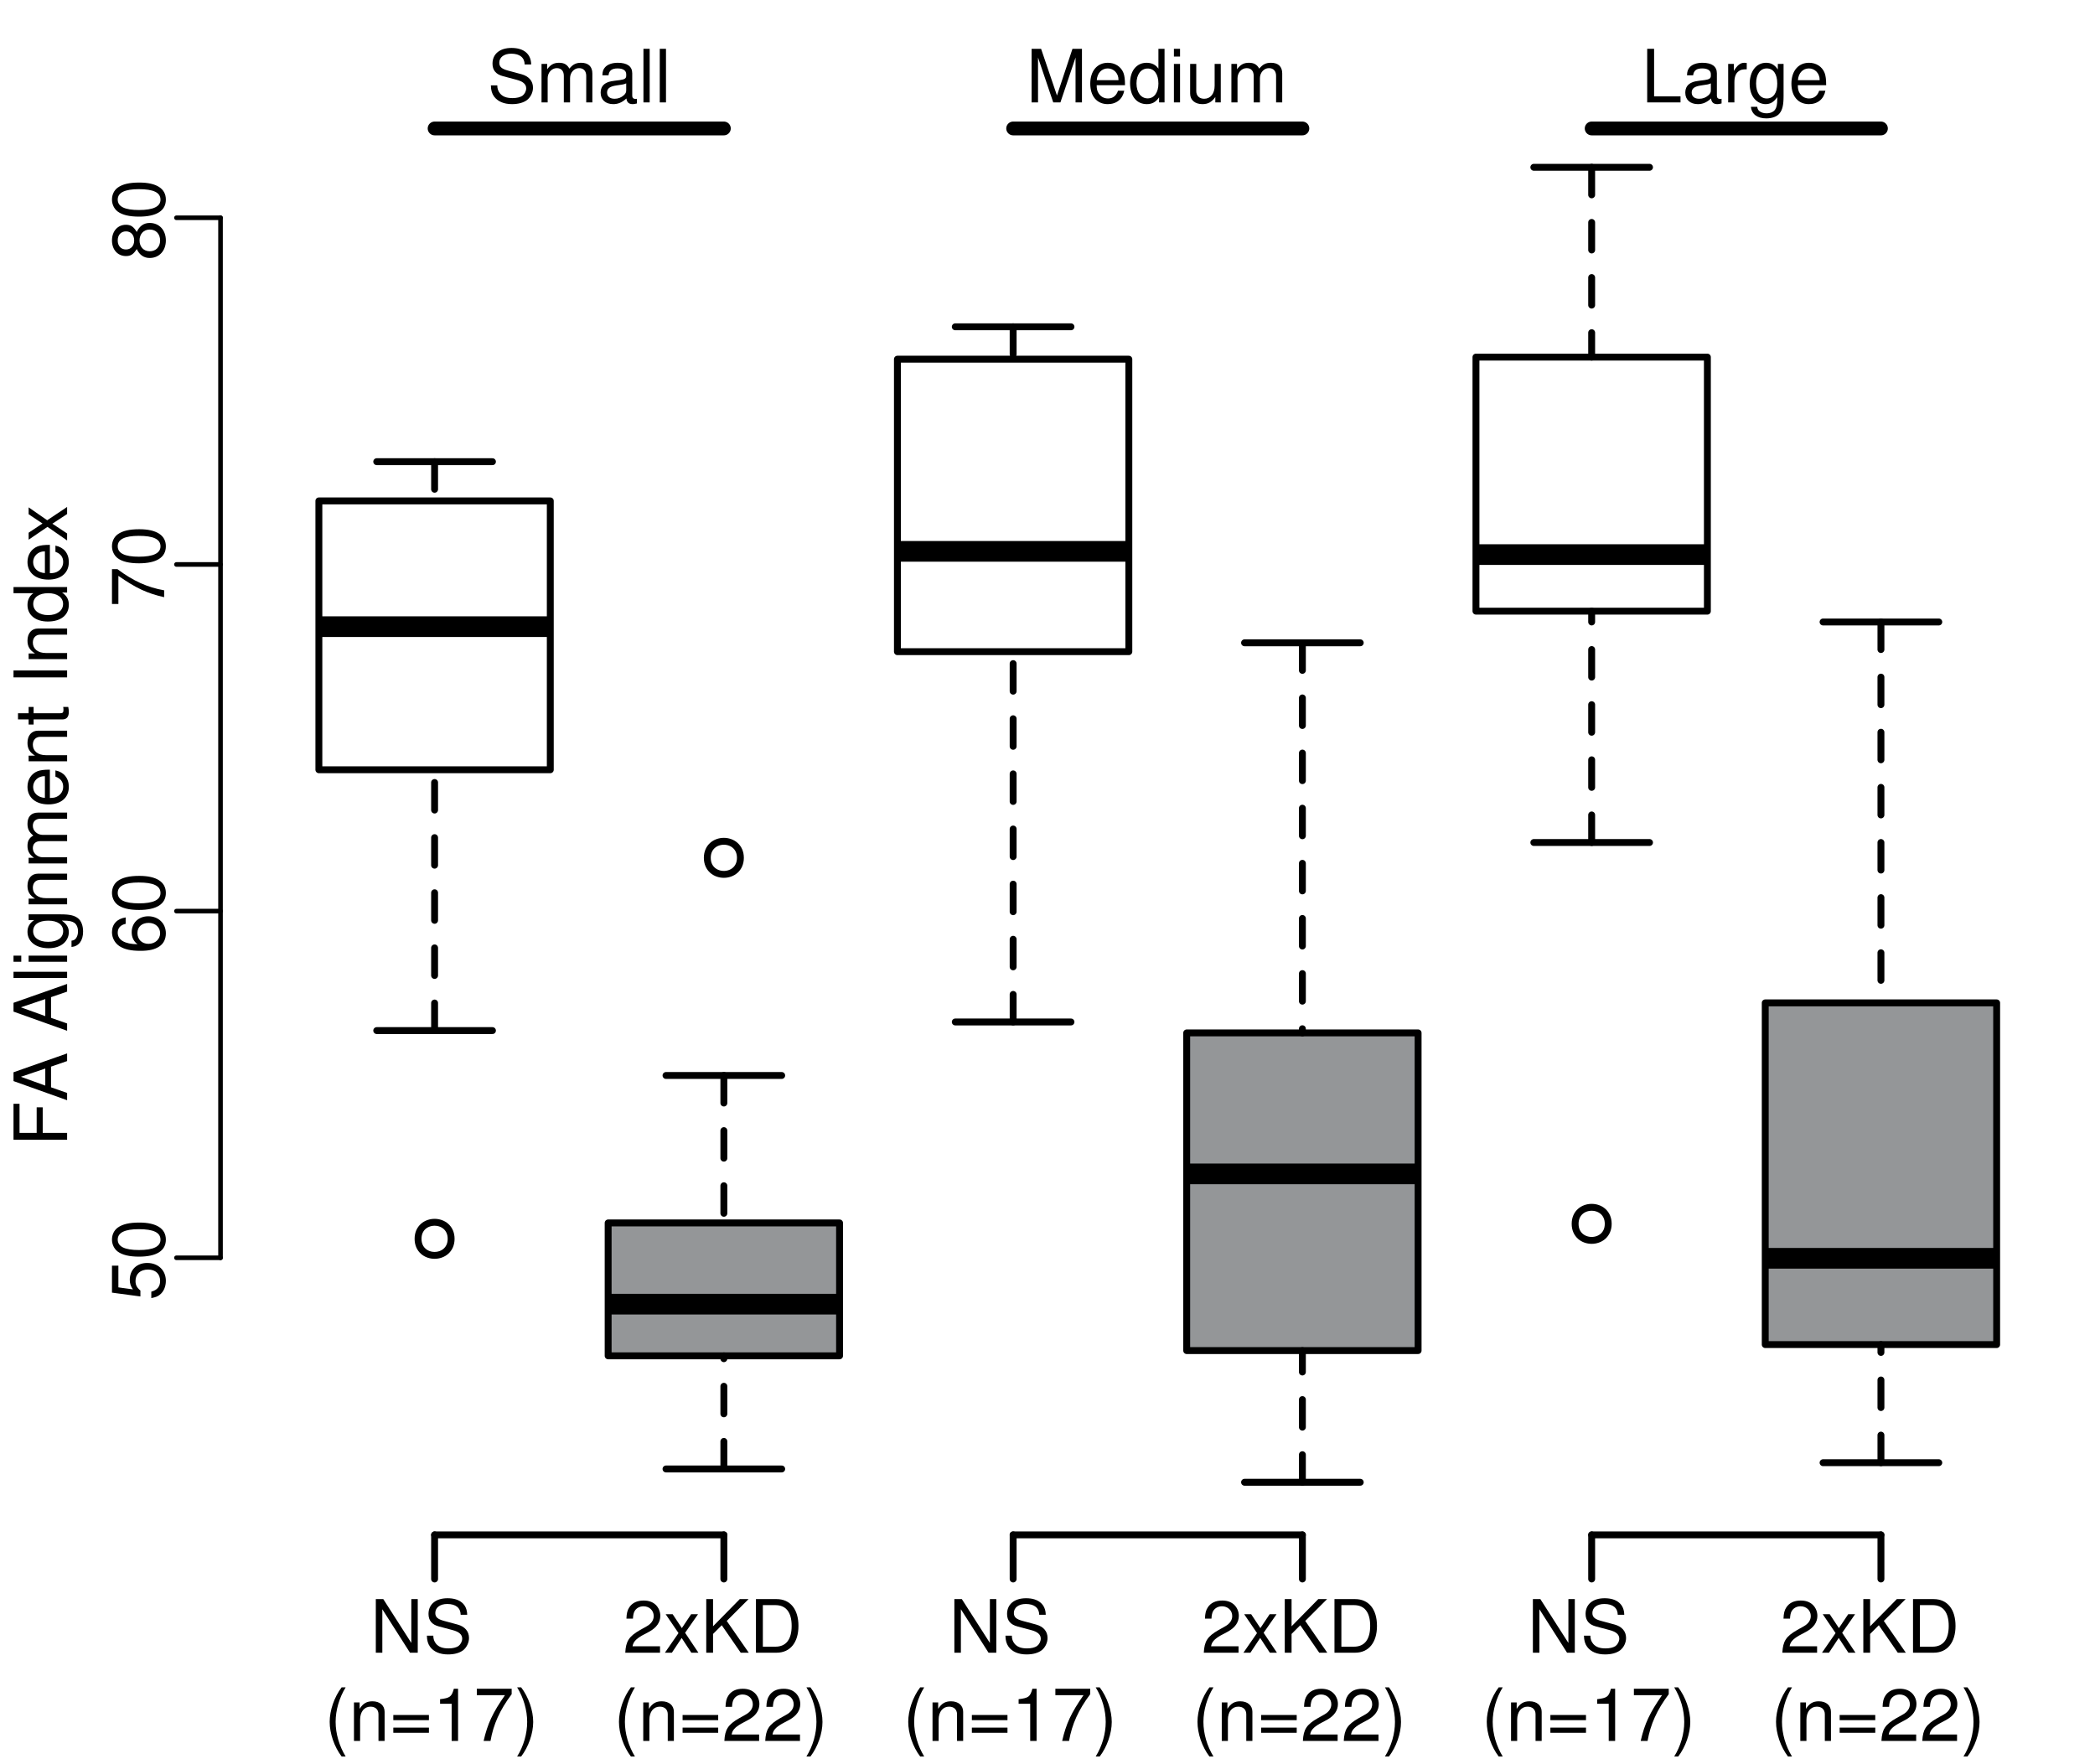 <?xml version="1.0" encoding="UTF-8"?>
<svg xmlns="http://www.w3.org/2000/svg" xmlns:xlink="http://www.w3.org/1999/xlink" width="342pt" height="288pt" viewBox="0 0 342 288" version="1.1">
<defs>
<g>
<symbol overflow="visible" id="glyph0-0">
<path style="stroke:none;" d=""/>
</symbol>
<symbol overflow="visible" id="glyph0-1">
<path style="stroke:none;" d="M -3.984 -2.203 L -3.984 -6.375 L -4.969 -6.375 L -4.969 -2.203 L -7.766 -2.203 L -7.766 -6.953 L -8.75 -6.953 L -8.75 -1.078 L 0 -1.078 L 0 -2.203 L -3.984 -2.203 Z M -3.984 -2.203 "/>
</symbol>
<symbol overflow="visible" id="glyph0-2">
<path style="stroke:none;" d="M -2.625 -5.688 L 0 -6.594 L 0 -7.844 L -8.75 -4.766 L -8.75 -3.328 L 0 -0.203 L 0 -1.391 L -2.625 -2.312 L -2.625 -5.688 Z M -3.562 -5.375 L -3.562 -2.594 L -7.547 -4.031 L -3.562 -5.375 Z M -3.562 -5.375 "/>
</symbol>
<symbol overflow="visible" id="glyph0-3">
<path style="stroke:none;" d=""/>
</symbol>
<symbol overflow="visible" id="glyph0-4">
<path style="stroke:none;" d="M -8.75 -1.828 L -8.75 -0.812 L 0 -0.812 L 0 -1.828 L -8.75 -1.828 Z M -8.75 -1.828 "/>
</symbol>
<symbol overflow="visible" id="glyph0-5">
<path style="stroke:none;" d="M -6.281 -1.797 L -6.281 -0.797 L 0 -0.797 L 0 -1.797 L -6.281 -1.797 Z M -8.75 -1.797 L -8.75 -0.797 L -7.484 -0.797 L -7.484 -1.797 L -8.75 -1.797 Z M -8.75 -1.797 "/>
</symbol>
<symbol overflow="visible" id="glyph0-6">
<path style="stroke:none;" d="M -6.281 -4.938 L -5.375 -4.938 C -6.125 -4.438 -6.469 -3.828 -6.469 -3.031 C -6.469 -1.422 -5.078 -0.344 -3.031 -0.344 C -2 -0.344 -1.156 -0.625 -0.562 -1.141 C -0.031 -1.609 0.281 -2.281 0.281 -2.938 C 0.281 -3.734 -0.062 -4.281 -0.859 -4.844 L -0.531 -4.844 C 0.328 -4.844 0.844 -4.734 1.188 -4.484 C 1.562 -4.219 1.781 -3.703 1.781 -3.094 C 1.781 -2.641 1.656 -2.234 1.438 -1.953 C 1.266 -1.734 1.094 -1.625 0.719 -1.578 L 0.719 -0.547 C 1.906 -0.656 2.609 -1.578 2.609 -3.062 C 2.609 -4 2.312 -4.797 1.812 -5.203 C 1.234 -5.688 0.438 -5.875 -1.031 -5.875 L -6.281 -5.875 L -6.281 -4.938 Z M -5.547 -3.125 C -5.547 -4.219 -4.625 -4.844 -3.062 -4.844 C -1.562 -4.844 -0.641 -4.203 -0.641 -3.141 C -0.641 -2.047 -1.578 -1.391 -3.094 -1.391 C -4.609 -1.391 -5.547 -2.062 -5.547 -3.125 Z M -5.547 -3.125 "/>
</symbol>
<symbol overflow="visible" id="glyph0-7">
<path style="stroke:none;" d="M -6.281 -0.844 L 0 -0.844 L 0 -1.844 L -3.469 -1.844 C -4.75 -1.844 -5.594 -2.516 -5.594 -3.547 C -5.594 -4.344 -5.109 -4.844 -4.359 -4.844 L 0 -4.844 L 0 -5.844 L -4.75 -5.844 C -5.797 -5.844 -6.469 -5.062 -6.469 -3.859 C -6.469 -2.922 -6.109 -2.312 -5.234 -1.766 L -6.281 -1.766 L -6.281 -0.844 Z M -6.281 -0.844 "/>
</symbol>
<symbol overflow="visible" id="glyph0-8">
<path style="stroke:none;" d="M -6.281 -0.844 L 0 -0.844 L 0 -1.844 L -3.953 -1.844 C -4.859 -1.844 -5.594 -2.516 -5.594 -3.328 C -5.594 -4.062 -5.141 -4.484 -4.328 -4.484 L 0 -4.484 L 0 -5.5 L -3.953 -5.5 C -4.859 -5.5 -5.594 -6.156 -5.594 -6.969 C -5.594 -7.703 -5.125 -8.141 -4.328 -8.141 L 0 -8.141 L 0 -9.141 L -4.719 -9.141 C -5.844 -9.141 -6.469 -8.5 -6.469 -7.312 C -6.469 -6.484 -6.219 -5.969 -5.516 -5.391 C -6.188 -5.016 -6.469 -4.516 -6.469 -3.703 C -6.469 -2.859 -6.156 -2.297 -5.406 -1.766 L -6.281 -1.766 L -6.281 -0.844 Z M -6.281 -0.844 "/>
</symbol>
<symbol overflow="visible" id="glyph0-9">
<path style="stroke:none;" d="M -2.812 -6.156 C -3.766 -6.156 -4.344 -6.078 -4.812 -5.906 C -5.844 -5.5 -6.469 -4.531 -6.469 -3.359 C -6.469 -1.609 -5.125 -0.484 -3.062 -0.484 C -1 -0.484 0.281 -1.578 0.281 -3.344 C 0.281 -4.781 -0.547 -5.766 -1.906 -6.031 L -1.906 -5.016 C -1.078 -4.734 -0.641 -4.172 -0.641 -3.375 C -0.641 -2.734 -0.938 -2.203 -1.469 -1.859 C -1.828 -1.625 -2.188 -1.531 -2.812 -1.531 L -2.812 -6.156 Z M -3.625 -1.547 C -4.781 -1.625 -5.547 -2.344 -5.547 -3.344 C -5.547 -4.328 -4.734 -5.094 -3.703 -5.094 C -3.672 -5.094 -3.641 -5.094 -3.625 -5.078 L -3.625 -1.547 Z M -3.625 -1.547 "/>
</symbol>
<symbol overflow="visible" id="glyph0-10">
<path style="stroke:none;" d="M -6.281 -3.047 L -6.281 -2.016 L -8.016 -2.016 L -8.016 -1.016 L -6.281 -1.016 L -6.281 -0.172 L -5.469 -0.172 L -5.469 -1.016 L -0.719 -1.016 C -0.078 -1.016 0.281 -1.453 0.281 -2.234 C 0.281 -2.469 0.25 -2.719 0.188 -3.047 L -0.641 -3.047 C -0.609 -2.922 -0.594 -2.766 -0.594 -2.562 C -0.594 -2.141 -0.719 -2.016 -1.156 -2.016 L -5.469 -2.016 L -5.469 -3.047 L -6.281 -3.047 Z M -6.281 -3.047 "/>
</symbol>
<symbol overflow="visible" id="glyph0-11">
<path style="stroke:none;" d="M -8.75 -2.328 L -8.75 -1.203 L 0 -1.203 L 0 -2.328 L -8.75 -2.328 Z M -8.75 -2.328 "/>
</symbol>
<symbol overflow="visible" id="glyph0-12">
<path style="stroke:none;" d="M -8.75 -5.938 L -8.75 -4.938 L -5.5 -4.938 C -6.125 -4.531 -6.469 -3.859 -6.469 -3.016 C -6.469 -1.375 -5.156 -0.312 -3.156 -0.312 C -1.031 -0.312 0.281 -1.359 0.281 -3.047 C 0.281 -3.906 -0.047 -4.516 -0.828 -5.047 L 0 -5.047 L 0 -5.938 L -8.75 -5.938 Z M -5.531 -3.188 C -5.531 -4.266 -4.578 -4.938 -3.078 -4.938 C -1.625 -4.938 -0.656 -4.25 -0.656 -3.188 C -0.656 -2.094 -1.625 -1.359 -3.094 -1.359 C -4.562 -1.359 -5.531 -2.094 -5.531 -3.188 Z M -5.531 -3.188 "/>
</symbol>
<symbol overflow="visible" id="glyph0-13">
<path style="stroke:none;" d="M -3.25 -3.5 L -6.281 -5.609 L -6.281 -4.484 L -4.016 -2.969 L -6.281 -1.469 L -6.281 -0.328 L -3.203 -2.422 L 0 -0.203 L 0 -1.344 L -2.406 -2.938 L 0 -4.516 L 0 -5.672 L -3.25 -3.5 Z M -3.25 -3.5 "/>
</symbol>
<symbol overflow="visible" id="glyph0-14">
<path style="stroke:none;" d="M -8.516 -5.719 L -8.516 -1.312 L -3.875 -0.688 L -3.875 -1.656 C -4.469 -2.141 -4.672 -2.562 -4.672 -3.219 C -4.672 -4.359 -3.891 -5.078 -2.625 -5.078 C -1.406 -5.078 -0.656 -4.375 -0.656 -3.219 C -0.656 -2.297 -1.125 -1.734 -2.094 -1.469 L -2.094 -0.422 C -1.391 -0.562 -1.062 -0.688 -0.75 -0.938 C -0.094 -1.422 0.281 -2.281 0.281 -3.234 C 0.281 -4.953 -0.969 -6.156 -2.766 -6.156 C -4.453 -6.156 -5.609 -5.047 -5.609 -3.406 C -5.609 -2.812 -5.453 -2.328 -5.094 -1.844 L -7.469 -2.172 L -7.469 -5.719 L -8.516 -5.719 Z M -8.516 -5.719 "/>
</symbol>
<symbol overflow="visible" id="glyph0-15">
<path style="stroke:none;" d="M -8.516 -3.297 C -8.516 -2.516 -8.156 -1.781 -7.578 -1.344 C -6.828 -0.797 -5.688 -0.516 -4.109 -0.516 C -1.25 -0.516 0.281 -1.469 0.281 -3.297 C 0.281 -5.094 -1.25 -6.078 -4.047 -6.078 C -5.703 -6.078 -6.797 -5.812 -7.578 -5.25 C -8.172 -4.812 -8.516 -4.109 -8.516 -3.297 Z M -7.578 -3.297 C -7.578 -4.438 -6.422 -5 -4.141 -5 C -1.734 -5 -0.594 -4.453 -0.594 -3.281 C -0.594 -2.156 -1.781 -1.594 -4.109 -1.594 C -6.438 -1.594 -7.578 -2.156 -7.578 -3.297 Z M -7.578 -3.297 "/>
</symbol>
<symbol overflow="visible" id="glyph0-16">
<path style="stroke:none;" d="M -6.281 -5.969 C -7.688 -5.766 -8.516 -4.859 -8.516 -3.562 C -8.516 -2.625 -8.047 -1.781 -7.297 -1.281 C -6.469 -0.75 -5.422 -0.516 -3.875 -0.516 C -2.453 -0.516 -1.531 -0.734 -0.781 -1.234 C -0.094 -1.688 0.281 -2.438 0.281 -3.375 C 0.281 -4.984 -0.922 -6.156 -2.594 -6.156 C -4.172 -6.156 -5.297 -5.078 -5.297 -3.547 C -5.297 -2.719 -4.969 -2.047 -4.344 -1.594 C -6.422 -1.609 -7.578 -2.281 -7.578 -3.484 C -7.578 -4.234 -7.109 -4.75 -6.281 -4.922 L -6.281 -5.969 Z M -4.359 -3.422 C -4.359 -4.438 -3.641 -5.078 -2.516 -5.078 C -1.438 -5.078 -0.656 -4.359 -0.656 -3.391 C -0.656 -2.406 -1.469 -1.656 -2.562 -1.656 C -3.625 -1.656 -4.359 -2.375 -4.359 -3.422 Z M -4.359 -3.422 "/>
</symbol>
<symbol overflow="visible" id="glyph0-17">
<path style="stroke:none;" d="M -8.516 -6.234 L -8.516 -0.547 L -7.469 -0.547 L -7.469 -5.141 C -4.578 -3.125 -2.797 -2.297 0 -1.656 L 0 -2.781 C -2.719 -3.25 -5.062 -4.312 -7.625 -6.234 L -8.516 -6.234 Z M -8.516 -6.234 "/>
</symbol>
<symbol overflow="visible" id="glyph0-18">
<path style="stroke:none;" d="M -4.469 -4.688 C -5 -5.562 -5.438 -5.859 -6.234 -5.859 C -7.578 -5.859 -8.516 -4.812 -8.516 -3.297 C -8.516 -1.797 -7.578 -0.75 -6.234 -0.75 C -5.453 -0.75 -5.016 -1.031 -4.469 -1.891 C -4.016 -0.922 -3.297 -0.438 -2.359 -0.438 C -0.797 -0.438 0.281 -1.625 0.281 -3.297 C 0.281 -4.984 -0.797 -6.156 -2.359 -6.156 C -3.297 -6.156 -4.016 -5.672 -4.469 -4.688 Z M -7.578 -3.297 C -7.578 -4.203 -7.047 -4.781 -6.219 -4.781 C -5.422 -4.781 -4.891 -4.188 -4.891 -3.297 C -4.891 -2.406 -5.422 -1.828 -6.234 -1.828 C -7.047 -1.828 -7.578 -2.406 -7.578 -3.297 Z M -4.016 -3.297 C -4.016 -4.359 -3.344 -5.078 -2.344 -5.078 C -1.328 -5.078 -0.656 -4.359 -0.656 -3.281 C -0.656 -2.25 -1.344 -1.531 -2.344 -1.531 C -3.344 -1.531 -4.016 -2.25 -4.016 -3.297 Z M -4.016 -3.297 "/>
</symbol>
<symbol overflow="visible" id="glyph1-0">
<path style="stroke:none;" d=""/>
</symbol>
<symbol overflow="visible" id="glyph1-1">
<path style="stroke:none;" d="M 7.156 -6.188 C 7.141 -7.891 5.969 -8.891 3.953 -8.891 C 2.031 -8.891 0.844 -7.906 0.844 -6.328 C 0.844 -5.25 1.406 -4.578 2.562 -4.281 L 4.734 -3.703 C 5.828 -3.422 6.344 -2.969 6.344 -2.297 C 6.344 -1.828 6.078 -1.344 5.719 -1.078 C 5.359 -0.844 4.812 -0.703 4.109 -0.703 C 3.156 -0.703 2.516 -0.938 2.094 -1.438 C 1.766 -1.828 1.625 -2.25 1.625 -2.781 L 0.578 -2.781 C 0.594 -1.984 0.75 -1.453 1.094 -0.969 C 1.688 -0.156 2.703 0.281 4.031 0.281 C 5.078 0.281 5.922 0.031 6.484 -0.391 C 7.078 -0.859 7.453 -1.641 7.453 -2.406 C 7.453 -3.484 6.781 -4.266 5.594 -4.594 L 3.391 -5.188 C 2.344 -5.469 1.953 -5.812 1.953 -6.484 C 1.953 -7.375 2.734 -7.953 3.906 -7.953 C 5.297 -7.953 6.078 -7.312 6.094 -6.188 L 7.156 -6.188 Z M 7.156 -6.188 "/>
</symbol>
<symbol overflow="visible" id="glyph1-2">
<path style="stroke:none;" d="M 0.844 -6.281 L 0.844 0 L 1.844 0 L 1.844 -3.953 C 1.844 -4.859 2.516 -5.594 3.328 -5.594 C 4.062 -5.594 4.484 -5.141 4.484 -4.328 L 4.484 0 L 5.5 0 L 5.5 -3.953 C 5.5 -4.859 6.156 -5.594 6.969 -5.594 C 7.703 -5.594 8.141 -5.125 8.141 -4.328 L 8.141 0 L 9.141 0 L 9.141 -4.719 C 9.141 -5.844 8.5 -6.469 7.312 -6.469 C 6.484 -6.469 5.969 -6.219 5.391 -5.516 C 5.016 -6.188 4.516 -6.469 3.703 -6.469 C 2.859 -6.469 2.297 -6.156 1.766 -5.406 L 1.766 -6.281 L 0.844 -6.281 Z M 0.844 -6.281 "/>
</symbol>
<symbol overflow="visible" id="glyph1-3">
<path style="stroke:none;" d="M 6.422 -0.594 C 6.312 -0.562 6.266 -0.562 6.203 -0.562 C 5.859 -0.562 5.656 -0.75 5.656 -1.062 L 5.656 -4.75 C 5.656 -5.875 4.844 -6.469 3.297 -6.469 C 2.391 -6.469 1.625 -6.203 1.219 -5.734 C 0.922 -5.406 0.797 -5.047 0.781 -4.422 L 1.781 -4.422 C 1.875 -5.203 2.328 -5.547 3.266 -5.547 C 4.156 -5.547 4.672 -5.203 4.672 -4.609 L 4.672 -4.344 C 4.672 -3.922 4.422 -3.75 3.625 -3.641 C 2.203 -3.469 1.984 -3.422 1.609 -3.266 C 0.875 -2.969 0.5 -2.406 0.5 -1.578 C 0.5 -0.438 1.297 0.281 2.562 0.281 C 3.359 0.281 4 0 4.703 -0.641 C 4.781 -0.016 5.094 0.281 5.734 0.281 C 5.938 0.281 6.094 0.25 6.422 0.172 L 6.422 -0.594 Z M 4.672 -1.984 C 4.672 -1.641 4.578 -1.438 4.266 -1.156 C 3.859 -0.797 3.375 -0.594 2.781 -0.594 C 2 -0.594 1.547 -0.969 1.547 -1.609 C 1.547 -2.266 1.984 -2.609 3.062 -2.766 C 4.109 -2.906 4.328 -2.953 4.672 -3.109 L 4.672 -1.984 Z M 4.672 -1.984 "/>
</symbol>
<symbol overflow="visible" id="glyph1-4">
<path style="stroke:none;" d="M 1.828 -8.75 L 0.812 -8.75 L 0.812 0 L 1.828 0 L 1.828 -8.75 Z M 1.828 -8.75 "/>
</symbol>
<symbol overflow="visible" id="glyph1-5">
<path style="stroke:none;" d="M 5.609 0 L 8.078 -7.328 L 8.078 0 L 9.125 0 L 9.125 -8.75 L 7.578 -8.75 L 5.047 -1.125 L 2.453 -8.75 L 0.906 -8.75 L 0.906 0 L 1.953 0 L 1.953 -7.328 L 4.438 0 L 5.609 0 Z M 5.609 0 "/>
</symbol>
<symbol overflow="visible" id="glyph1-6">
<path style="stroke:none;" d="M 6.156 -2.812 C 6.156 -3.766 6.078 -4.344 5.906 -4.812 C 5.5 -5.844 4.531 -6.469 3.359 -6.469 C 1.609 -6.469 0.484 -5.125 0.484 -3.062 C 0.484 -1 1.578 0.281 3.344 0.281 C 4.781 0.281 5.766 -0.547 6.031 -1.906 L 5.016 -1.906 C 4.734 -1.078 4.172 -0.641 3.375 -0.641 C 2.734 -0.641 2.203 -0.938 1.859 -1.469 C 1.625 -1.828 1.531 -2.188 1.531 -2.812 L 6.156 -2.812 Z M 1.547 -3.625 C 1.625 -4.781 2.344 -5.547 3.344 -5.547 C 4.328 -5.547 5.094 -4.734 5.094 -3.703 C 5.094 -3.672 5.094 -3.641 5.078 -3.625 L 1.547 -3.625 Z M 1.547 -3.625 "/>
</symbol>
<symbol overflow="visible" id="glyph1-7">
<path style="stroke:none;" d="M 5.938 -8.75 L 4.938 -8.75 L 4.938 -5.5 C 4.531 -6.125 3.859 -6.469 3.016 -6.469 C 1.375 -6.469 0.312 -5.156 0.312 -3.156 C 0.312 -1.031 1.359 0.281 3.047 0.281 C 3.906 0.281 4.516 -0.047 5.047 -0.828 L 5.047 0 L 5.938 0 L 5.938 -8.75 Z M 3.188 -5.531 C 4.266 -5.531 4.938 -4.578 4.938 -3.078 C 4.938 -1.625 4.25 -0.656 3.188 -0.656 C 2.094 -0.656 1.359 -1.625 1.359 -3.094 C 1.359 -4.562 2.094 -5.531 3.188 -5.531 Z M 3.188 -5.531 "/>
</symbol>
<symbol overflow="visible" id="glyph1-8">
<path style="stroke:none;" d="M 1.797 -6.281 L 0.797 -6.281 L 0.797 0 L 1.797 0 L 1.797 -6.281 Z M 1.797 -8.75 L 0.797 -8.75 L 0.797 -7.484 L 1.797 -7.484 L 1.797 -8.75 Z M 1.797 -8.75 "/>
</symbol>
<symbol overflow="visible" id="glyph1-9">
<path style="stroke:none;" d="M 5.781 0 L 5.781 -6.281 L 4.781 -6.281 L 4.781 -2.719 C 4.781 -1.438 4.109 -0.594 3.078 -0.594 C 2.281 -0.594 1.781 -1.078 1.781 -1.844 L 1.781 -6.281 L 0.781 -6.281 L 0.781 -1.438 C 0.781 -0.391 1.562 0.281 2.781 0.281 C 3.703 0.281 4.297 -0.047 4.891 -0.875 L 4.891 0 L 5.781 0 Z M 5.781 0 "/>
</symbol>
<symbol overflow="visible" id="glyph1-10">
<path style="stroke:none;" d="M 2.078 -8.75 L 0.953 -8.75 L 0.953 0 L 6.391 0 L 6.391 -0.984 L 2.078 -0.984 L 2.078 -8.75 Z M 2.078 -8.75 "/>
</symbol>
<symbol overflow="visible" id="glyph1-11">
<path style="stroke:none;" d="M 0.828 -6.281 L 0.828 0 L 1.844 0 L 1.844 -3.266 C 1.844 -4.156 2.062 -4.75 2.547 -5.094 C 2.859 -5.328 3.156 -5.406 3.859 -5.406 L 3.859 -6.438 C 3.688 -6.453 3.594 -6.469 3.469 -6.469 C 2.812 -6.469 2.328 -6.078 1.75 -5.141 L 1.75 -6.281 L 0.828 -6.281 Z M 0.828 -6.281 "/>
</symbol>
<symbol overflow="visible" id="glyph1-12">
<path style="stroke:none;" d="M 4.938 -6.281 L 4.938 -5.375 C 4.438 -6.125 3.828 -6.469 3.031 -6.469 C 1.422 -6.469 0.344 -5.078 0.344 -3.031 C 0.344 -2 0.625 -1.156 1.141 -0.562 C 1.609 -0.031 2.281 0.281 2.938 0.281 C 3.734 0.281 4.281 -0.062 4.844 -0.859 L 4.844 -0.531 C 4.844 0.328 4.734 0.844 4.484 1.188 C 4.219 1.562 3.703 1.781 3.094 1.781 C 2.641 1.781 2.234 1.656 1.953 1.438 C 1.734 1.266 1.625 1.094 1.578 0.719 L 0.547 0.719 C 0.656 1.906 1.578 2.609 3.062 2.609 C 4 2.609 4.797 2.312 5.203 1.812 C 5.688 1.234 5.875 0.438 5.875 -1.031 L 5.875 -6.281 L 4.938 -6.281 Z M 3.125 -5.547 C 4.219 -5.547 4.844 -4.625 4.844 -3.062 C 4.844 -1.562 4.203 -0.641 3.141 -0.641 C 2.047 -0.641 1.391 -1.578 1.391 -3.094 C 1.391 -4.609 2.062 -5.547 3.125 -5.547 Z M 3.125 -5.547 "/>
</symbol>
<symbol overflow="visible" id="glyph1-13">
<path style="stroke:none;" d="M 7.75 -8.75 L 6.703 -8.75 L 6.703 -1.594 L 2.125 -8.75 L 0.906 -8.75 L 0.906 0 L 1.969 0 L 1.969 -7.094 L 6.484 0 L 7.75 0 L 7.75 -8.75 Z M 7.75 -8.75 "/>
</symbol>
<symbol overflow="visible" id="glyph1-14">
<path style="stroke:none;" d=""/>
</symbol>
<symbol overflow="visible" id="glyph1-15">
<path style="stroke:none;" d="M 2.828 -8.75 C 1.625 -7.172 0.875 -4.984 0.875 -3.109 C 0.875 -1.219 1.625 0.969 2.828 2.547 L 3.484 2.547 C 2.438 0.828 1.844 -1.188 1.844 -3.109 C 1.844 -5.016 2.438 -7.047 3.484 -8.75 L 2.828 -8.75 Z M 2.828 -8.75 "/>
</symbol>
<symbol overflow="visible" id="glyph1-16">
<path style="stroke:none;" d="M 0.844 -6.281 L 0.844 0 L 1.844 0 L 1.844 -3.469 C 1.844 -4.75 2.516 -5.594 3.547 -5.594 C 4.344 -5.594 4.844 -5.109 4.844 -4.359 L 4.844 0 L 5.844 0 L 5.844 -4.75 C 5.844 -5.797 5.062 -6.469 3.859 -6.469 C 2.922 -6.469 2.312 -6.109 1.766 -5.234 L 1.766 -6.281 L 0.844 -6.281 Z M 0.844 -6.281 "/>
</symbol>
<symbol overflow="visible" id="glyph1-17">
<path style="stroke:none;" d="M 6.406 -4.234 L 0.594 -4.234 L 0.594 -3.391 L 6.406 -3.391 L 6.406 -4.234 Z M 6.406 -2.172 L 0.594 -2.172 L 0.594 -1.328 L 6.406 -1.328 L 6.406 -2.172 Z M 6.406 -2.172 "/>
</symbol>
<symbol overflow="visible" id="glyph1-18">
<path style="stroke:none;" d="M 3.109 -6.062 L 3.109 0 L 4.156 0 L 4.156 -8.516 L 3.469 -8.516 C 3.094 -7.203 2.859 -7.016 1.219 -6.812 L 1.219 -6.062 L 3.109 -6.062 Z M 3.109 -6.062 "/>
</symbol>
<symbol overflow="visible" id="glyph1-19">
<path style="stroke:none;" d="M 6.234 -8.516 L 0.547 -8.516 L 0.547 -7.469 L 5.141 -7.469 C 3.125 -4.578 2.297 -2.797 1.656 0 L 2.781 0 C 3.25 -2.719 4.312 -5.062 6.234 -7.625 L 6.234 -8.516 Z M 6.234 -8.516 "/>
</symbol>
<symbol overflow="visible" id="glyph1-20">
<path style="stroke:none;" d="M 1.109 2.547 C 2.312 0.969 3.078 -1.219 3.078 -3.094 C 3.078 -4.984 2.312 -7.172 1.109 -8.75 L 0.453 -8.75 C 1.516 -7.031 2.094 -5.016 2.094 -3.094 C 2.094 -1.188 1.516 0.844 0.453 2.547 L 1.109 2.547 Z M 1.109 2.547 "/>
</symbol>
<symbol overflow="visible" id="glyph1-21">
<path style="stroke:none;" d="M 6.078 -1.047 L 1.594 -1.047 C 1.703 -1.734 2.094 -2.188 3.125 -2.797 L 4.328 -3.438 C 5.516 -4.094 6.125 -4.969 6.125 -6.016 C 6.125 -6.719 5.844 -7.375 5.344 -7.844 C 4.844 -8.297 4.219 -8.516 3.406 -8.516 C 2.328 -8.516 1.531 -8.125 1.062 -7.406 C 0.75 -6.953 0.625 -6.422 0.594 -5.562 L 1.656 -5.562 C 1.688 -6.125 1.766 -6.484 1.906 -6.75 C 2.188 -7.266 2.734 -7.578 3.375 -7.578 C 4.328 -7.578 5.047 -6.906 5.047 -5.984 C 5.047 -5.312 4.656 -4.734 3.906 -4.312 L 2.797 -3.688 C 1.016 -2.672 0.5 -1.875 0.406 0 L 6.078 0 L 6.078 -1.047 Z M 6.078 -1.047 "/>
</symbol>
<symbol overflow="visible" id="glyph1-22">
<path style="stroke:none;" d="M 3.5 -3.25 L 5.609 -6.281 L 4.484 -6.281 L 2.969 -4.016 L 1.469 -6.281 L 0.328 -6.281 L 2.422 -3.203 L 0.203 0 L 1.344 0 L 2.938 -2.406 L 4.516 0 L 5.672 0 L 3.5 -3.25 Z M 3.5 -3.25 "/>
</symbol>
<symbol overflow="visible" id="glyph1-23">
<path style="stroke:none;" d="M 2.062 -3.062 L 3.484 -4.484 L 6.578 0 L 7.891 0 L 4.297 -5.188 L 7.859 -8.75 L 6.422 -8.75 L 2.062 -4.312 L 2.062 -8.75 L 0.953 -8.75 L 0.953 0 L 2.062 0 L 2.062 -3.062 Z M 2.062 -3.062 "/>
</symbol>
<symbol overflow="visible" id="glyph1-24">
<path style="stroke:none;" d="M 1.062 0 L 4.438 0 C 6.641 0 8 -1.656 8 -4.375 C 8 -7.094 6.656 -8.75 4.438 -8.75 L 1.062 -8.75 L 1.062 0 Z M 2.188 -0.984 L 2.188 -7.766 L 4.25 -7.766 C 5.969 -7.766 6.891 -6.594 6.891 -4.375 C 6.891 -2.156 5.969 -0.984 4.25 -0.984 L 2.188 -0.984 Z M 2.188 -0.984 "/>
</symbol>
</g>
<clipPath id="clip1">
  <path d="M 0 0 L 343 0 L 343 289 L 0 289 Z M 0 0 "/>
</clipPath>
<clipPath id="clip2">
  <path d="M 0 0 L 343 0 L 343 289 L 0 289 Z M 0 0 "/>
</clipPath>
<clipPath id="clip3">
  <path d="M 0 0 L 343 0 L 343 289 L 0 289 Z M 0 0 "/>
</clipPath>
<clipPath id="clip4">
  <path d="M 0 0 L 343 0 L 343 289 L 0 289 Z M 0 0 "/>
</clipPath>
<clipPath id="clip5">
  <path d="M 0 0 L 343 0 L 343 289 L 0 289 Z M 0 0 "/>
</clipPath>
<clipPath id="clip6">
  <path d="M 0 0 L 343 0 L 343 289 L 0 289 Z M 0 0 "/>
</clipPath>
<clipPath id="clip7">
  <path d="M 0 0 L 343 0 L 343 289 L 0 289 Z M 0 0 "/>
</clipPath>
<clipPath id="clip8">
  <path d="M 0 0 L 343 0 L 343 289 L 0 289 Z M 0 0 "/>
</clipPath>
</defs>
<g id="surface0">
<rect x="0" y="0" width="342" height="288" style="fill:rgb(100%,100%,100%);fill-opacity:1;stroke:none;"/>
<g clip-path="url(#clip1)" clip-rule="nonzero">
<path style=" stroke:none;fill-rule:nonzero;fill:rgb(100%,100%,100%);fill-opacity:1;" d="M 52.055 125.66 L 52.055 125.66 L 89.832 125.66 L 89.832 81.77 L 52.055 81.77 Z M 52.055 125.66 "/>
<path style="fill:none;stroke-width:3.375;stroke-linecap:butt;stroke-linejoin:round;stroke:rgb(0%,0%,0%);stroke-opacity:1;stroke-miterlimit:10;" d="M 52.055 102.297 L 89.832 102.297 "/>
<path style="fill:none;stroke-width:1.125;stroke-linecap:round;stroke-linejoin:round;stroke:rgb(0%,0%,0%);stroke-opacity:1;stroke-dasharray:4.5,4.5;stroke-miterlimit:10;" d="M 70.945 168.238 L 70.945 125.66 "/>
<path style="fill:none;stroke-width:1.125;stroke-linecap:round;stroke-linejoin:round;stroke:rgb(0%,0%,0%);stroke-opacity:1;stroke-dasharray:4.5,4.5;stroke-miterlimit:10;" d="M 70.945 75.367 L 70.945 81.77 "/>
<path style="fill:none;stroke-width:1.125;stroke-linecap:round;stroke-linejoin:round;stroke:rgb(0%,0%,0%);stroke-opacity:1;stroke-miterlimit:10;" d="M 61.5 168.238 L 80.391 168.238 "/>
<path style="fill:none;stroke-width:1.125;stroke-linecap:round;stroke-linejoin:round;stroke:rgb(0%,0%,0%);stroke-opacity:1;stroke-miterlimit:10;" d="M 61.5 75.367 L 80.391 75.367 "/>
<path style="fill:none;stroke-width:1.125;stroke-linecap:round;stroke-linejoin:round;stroke:rgb(0%,0%,0%);stroke-opacity:1;stroke-miterlimit:10;" d="M 52.055 125.66 L 52.055 125.66 L 89.832 125.66 L 89.832 81.77 L 52.055 81.77 L 52.055 125.66 "/>
<path style="fill:none;stroke-width:1.125;stroke-linecap:round;stroke-linejoin:round;stroke:rgb(0%,0%,0%);stroke-opacity:1;stroke-miterlimit:10;" d="M 73.645 202.23 C 73.645 205.832 68.246 205.832 68.246 202.23 C 68.246 198.633 73.645 198.633 73.645 202.23 "/>
<path style=" stroke:none;fill-rule:nonzero;fill:rgb(58.039%,58.824%,59.608%);fill-opacity:1;" d="M 99.277 221.332 L 99.277 221.332 L 137.055 221.332 L 137.055 199.637 L 99.277 199.637 Z M 99.277 221.332 "/>
<path style="fill:none;stroke-width:3.375;stroke-linecap:butt;stroke-linejoin:round;stroke:rgb(0%,0%,0%);stroke-opacity:1;stroke-miterlimit:10;" d="M 99.277 212.898 L 137.055 212.898 "/>
<path style="fill:none;stroke-width:1.125;stroke-linecap:round;stroke-linejoin:round;stroke:rgb(0%,0%,0%);stroke-opacity:1;stroke-dasharray:4.5,4.5;stroke-miterlimit:10;" d="M 118.168 239.801 L 118.168 221.332 "/>
<path style="fill:none;stroke-width:1.125;stroke-linecap:round;stroke-linejoin:round;stroke:rgb(0%,0%,0%);stroke-opacity:1;stroke-dasharray:4.5,4.5;stroke-miterlimit:10;" d="M 118.168 175.566 L 118.168 199.637 "/>
<path style="fill:none;stroke-width:1.125;stroke-linecap:round;stroke-linejoin:round;stroke:rgb(0%,0%,0%);stroke-opacity:1;stroke-miterlimit:10;" d="M 108.723 239.801 L 127.609 239.801 "/>
<path style="fill:none;stroke-width:1.125;stroke-linecap:round;stroke-linejoin:round;stroke:rgb(0%,0%,0%);stroke-opacity:1;stroke-miterlimit:10;" d="M 108.723 175.566 L 127.609 175.566 "/>
<path style="fill:none;stroke-width:1.125;stroke-linecap:round;stroke-linejoin:round;stroke:rgb(0%,0%,0%);stroke-opacity:1;stroke-miterlimit:10;" d="M 99.277 221.332 L 99.277 221.332 L 137.055 221.332 L 137.055 199.637 L 99.277 199.637 L 99.277 221.332 "/>
<path style="fill:none;stroke-width:1.125;stroke-linecap:round;stroke-linejoin:round;stroke:rgb(0%,0%,0%);stroke-opacity:1;stroke-miterlimit:10;" d="M 120.867 140.035 C 120.867 143.637 115.465 143.637 115.465 140.035 C 115.465 136.438 120.867 136.438 120.867 140.035 "/>
<path style=" stroke:none;fill-rule:nonzero;fill:rgb(100%,100%,100%);fill-opacity:1;" d="M 146.5 106.383 L 146.5 106.383 L 184.277 106.383 L 184.277 58.633 L 146.5 58.633 Z M 146.5 106.383 "/>
<path style="fill:none;stroke-width:3.375;stroke-linecap:butt;stroke-linejoin:round;stroke:rgb(0%,0%,0%);stroke-opacity:1;stroke-miterlimit:10;" d="M 146.5 90.008 L 184.277 90.008 "/>
<path style="fill:none;stroke-width:1.125;stroke-linecap:round;stroke-linejoin:round;stroke:rgb(0%,0%,0%);stroke-opacity:1;stroke-dasharray:4.5,4.5;stroke-miterlimit:10;" d="M 165.391 166.832 L 165.391 106.383 "/>
<path style="fill:none;stroke-width:1.125;stroke-linecap:round;stroke-linejoin:round;stroke:rgb(0%,0%,0%);stroke-opacity:1;stroke-dasharray:4.5,4.5;stroke-miterlimit:10;" d="M 165.391 53.348 L 165.391 58.633 "/>
<path style="fill:none;stroke-width:1.125;stroke-linecap:round;stroke-linejoin:round;stroke:rgb(0%,0%,0%);stroke-opacity:1;stroke-miterlimit:10;" d="M 155.945 166.832 L 174.832 166.832 "/>
<path style="fill:none;stroke-width:1.125;stroke-linecap:round;stroke-linejoin:round;stroke:rgb(0%,0%,0%);stroke-opacity:1;stroke-miterlimit:10;" d="M 155.945 53.348 L 174.832 53.348 "/>
<path style="fill:none;stroke-width:1.125;stroke-linecap:round;stroke-linejoin:round;stroke:rgb(0%,0%,0%);stroke-opacity:1;stroke-miterlimit:10;" d="M 146.5 106.383 L 146.5 106.383 L 184.277 106.383 L 184.277 58.633 L 146.5 58.633 L 146.5 106.383 "/>
<path style=" stroke:none;fill-rule:nonzero;fill:rgb(58.039%,58.824%,59.608%);fill-opacity:1;" d="M 193.723 220.477 L 193.723 220.477 L 231.5 220.477 L 231.5 168.617 L 193.723 168.617 Z M 193.723 220.477 "/>
<path style="fill:none;stroke-width:3.375;stroke-linecap:butt;stroke-linejoin:round;stroke:rgb(0%,0%,0%);stroke-opacity:1;stroke-miterlimit:10;" d="M 193.723 191.633 L 231.5 191.633 "/>
<path style="fill:none;stroke-width:1.125;stroke-linecap:round;stroke-linejoin:round;stroke:rgb(0%,0%,0%);stroke-opacity:1;stroke-dasharray:4.5,4.5;stroke-miterlimit:10;" d="M 212.609 241.973 L 212.609 220.477 "/>
<path style="fill:none;stroke-width:1.125;stroke-linecap:round;stroke-linejoin:round;stroke:rgb(0%,0%,0%);stroke-opacity:1;stroke-dasharray:4.5,4.5;stroke-miterlimit:10;" d="M 212.609 104.934 L 212.609 168.617 "/>
<path style="fill:none;stroke-width:1.125;stroke-linecap:round;stroke-linejoin:round;stroke:rgb(0%,0%,0%);stroke-opacity:1;stroke-miterlimit:10;" d="M 203.168 241.973 L 222.055 241.973 "/>
<path style="fill:none;stroke-width:1.125;stroke-linecap:round;stroke-linejoin:round;stroke:rgb(0%,0%,0%);stroke-opacity:1;stroke-miterlimit:10;" d="M 203.168 104.934 L 222.055 104.934 "/>
<path style="fill:none;stroke-width:1.125;stroke-linecap:round;stroke-linejoin:round;stroke:rgb(0%,0%,0%);stroke-opacity:1;stroke-miterlimit:10;" d="M 193.723 220.477 L 193.723 220.477 L 231.5 220.477 L 231.5 168.617 L 193.723 168.617 L 193.723 220.477 "/>
<path style=" stroke:none;fill-rule:nonzero;fill:rgb(100%,100%,100%);fill-opacity:1;" d="M 240.945 99.766 L 240.945 99.766 L 278.723 99.766 L 278.723 58.297 L 240.945 58.297 Z M 240.945 99.766 "/>
<path style="fill:none;stroke-width:3.375;stroke-linecap:butt;stroke-linejoin:round;stroke:rgb(0%,0%,0%);stroke-opacity:1;stroke-miterlimit:10;" d="M 240.945 90.535 L 278.723 90.535 "/>
<path style="fill:none;stroke-width:1.125;stroke-linecap:round;stroke-linejoin:round;stroke:rgb(0%,0%,0%);stroke-opacity:1;stroke-dasharray:4.5,4.5;stroke-miterlimit:10;" d="M 259.832 137.535 L 259.832 99.766 "/>
<path style="fill:none;stroke-width:1.125;stroke-linecap:round;stroke-linejoin:round;stroke:rgb(0%,0%,0%);stroke-opacity:1;stroke-dasharray:4.5,4.5;stroke-miterlimit:10;" d="M 259.832 27.309 L 259.832 58.297 "/>
<path style="fill:none;stroke-width:1.125;stroke-linecap:round;stroke-linejoin:round;stroke:rgb(0%,0%,0%);stroke-opacity:1;stroke-miterlimit:10;" d="M 250.391 137.535 L 269.277 137.535 "/>
<path style="fill:none;stroke-width:1.125;stroke-linecap:round;stroke-linejoin:round;stroke:rgb(0%,0%,0%);stroke-opacity:1;stroke-miterlimit:10;" d="M 250.391 27.309 L 269.277 27.309 "/>
<path style="fill:none;stroke-width:1.125;stroke-linecap:round;stroke-linejoin:round;stroke:rgb(0%,0%,0%);stroke-opacity:1;stroke-miterlimit:10;" d="M 240.945 99.766 L 240.945 99.766 L 278.723 99.766 L 278.723 58.297 L 240.945 58.297 L 240.945 99.766 "/>
<path style="fill:none;stroke-width:1.125;stroke-linecap:round;stroke-linejoin:round;stroke:rgb(0%,0%,0%);stroke-opacity:1;stroke-miterlimit:10;" d="M 262.535 199.785 C 262.535 203.387 257.133 203.387 257.133 199.785 C 257.133 196.188 262.535 196.188 262.535 199.785 "/>
<path style=" stroke:none;fill-rule:nonzero;fill:rgb(58.039%,58.824%,59.608%);fill-opacity:1;" d="M 288.168 219.496 L 288.168 219.496 L 325.945 219.496 L 325.945 163.715 L 288.168 163.715 Z M 288.168 219.496 "/>
<path style="fill:none;stroke-width:3.375;stroke-linecap:butt;stroke-linejoin:round;stroke:rgb(0%,0%,0%);stroke-opacity:1;stroke-miterlimit:10;" d="M 288.168 205.414 L 325.945 205.414 "/>
<path style="fill:none;stroke-width:1.125;stroke-linecap:round;stroke-linejoin:round;stroke:rgb(0%,0%,0%);stroke-opacity:1;stroke-dasharray:4.5,4.5;stroke-miterlimit:10;" d="M 307.055 238.777 L 307.055 219.496 "/>
<path style="fill:none;stroke-width:1.125;stroke-linecap:round;stroke-linejoin:round;stroke:rgb(0%,0%,0%);stroke-opacity:1;stroke-dasharray:4.5,4.5;stroke-miterlimit:10;" d="M 307.055 101.535 L 307.055 163.715 "/>
<path style="fill:none;stroke-width:1.125;stroke-linecap:round;stroke-linejoin:round;stroke:rgb(0%,0%,0%);stroke-opacity:1;stroke-miterlimit:10;" d="M 297.609 238.777 L 316.5 238.777 "/>
<path style="fill:none;stroke-width:1.125;stroke-linecap:round;stroke-linejoin:round;stroke:rgb(0%,0%,0%);stroke-opacity:1;stroke-miterlimit:10;" d="M 297.609 101.535 L 316.5 101.535 "/>
<path style="fill:none;stroke-width:1.125;stroke-linecap:round;stroke-linejoin:round;stroke:rgb(0%,0%,0%);stroke-opacity:1;stroke-miterlimit:10;" d="M 288.168 219.496 L 288.168 219.496 L 325.945 219.496 L 325.945 163.715 L 288.168 163.715 L 288.168 219.496 "/>
<g style="fill:rgb(0%,0%,0%);fill-opacity:1;">
  <use xlink:href="#glyph0-1" x="10.955" y="187.141"/>
  <use xlink:href="#glyph0-2" x="10.955" y="179.809"/>
  <use xlink:href="#glyph0-3" x="10.955" y="171.805"/>
  <use xlink:href="#glyph0-2" x="10.955" y="168.469"/>
  <use xlink:href="#glyph0-4" x="10.955" y="160.465"/>
  <use xlink:href="#glyph0-5" x="10.955" y="157.801"/>
  <use xlink:href="#glyph0-6" x="10.955" y="155.137"/>
  <use xlink:href="#glyph0-7" x="10.955" y="148.465"/>
  <use xlink:href="#glyph0-8" x="10.955" y="141.793"/>
  <use xlink:href="#glyph0-9" x="10.955" y="131.797"/>
  <use xlink:href="#glyph0-7" x="10.955" y="125.125"/>
  <use xlink:href="#glyph0-10" x="10.955" y="118.453"/>
  <use xlink:href="#glyph0-3" x="10.955" y="115.117"/>
  <use xlink:href="#glyph0-11" x="10.955" y="111.781"/>
  <use xlink:href="#glyph0-7" x="10.955" y="108.445"/>
  <use xlink:href="#glyph0-12" x="10.955" y="101.773"/>
  <use xlink:href="#glyph0-9" x="10.955" y="95.102"/>
  <use xlink:href="#glyph0-13" x="10.955" y="88.43"/>
</g>
</g>
<g clip-path="url(#clip2)" clip-rule="nonzero">
<path style="fill:none;stroke-width:0.75;stroke-linecap:round;stroke-linejoin:round;stroke:rgb(0%,0%,0%);stroke-opacity:1;stroke-miterlimit:10;" d="M 36 205.328 L 36 35.551 "/>
<path style="fill:none;stroke-width:0.75;stroke-linecap:round;stroke-linejoin:round;stroke:rgb(0%,0%,0%);stroke-opacity:1;stroke-miterlimit:10;" d="M 36 205.328 L 28.801 205.328 "/>
<path style="fill:none;stroke-width:0.75;stroke-linecap:round;stroke-linejoin:round;stroke:rgb(0%,0%,0%);stroke-opacity:1;stroke-miterlimit:10;" d="M 36 148.734 L 28.801 148.734 "/>
<path style="fill:none;stroke-width:0.75;stroke-linecap:round;stroke-linejoin:round;stroke:rgb(0%,0%,0%);stroke-opacity:1;stroke-miterlimit:10;" d="M 36 92.145 L 28.801 92.145 "/>
<path style="fill:none;stroke-width:0.75;stroke-linecap:round;stroke-linejoin:round;stroke:rgb(0%,0%,0%);stroke-opacity:1;stroke-miterlimit:10;" d="M 36 35.551 L 28.801 35.551 "/>
<g style="fill:rgb(0%,0%,0%);fill-opacity:1;">
  <use xlink:href="#glyph0-14" x="26.795" y="212.328"/>
  <use xlink:href="#glyph0-15" x="26.795" y="205.656"/>
</g>
<g style="fill:rgb(0%,0%,0%);fill-opacity:1;">
  <use xlink:href="#glyph0-16" x="26.795" y="155.734"/>
  <use xlink:href="#glyph0-15" x="26.795" y="149.062"/>
</g>
<g style="fill:rgb(0%,0%,0%);fill-opacity:1;">
  <use xlink:href="#glyph0-17" x="26.795" y="99.145"/>
  <use xlink:href="#glyph0-15" x="26.795" y="92.473"/>
</g>
<g style="fill:rgb(0%,0%,0%);fill-opacity:1;">
  <use xlink:href="#glyph0-18" x="26.795" y="42.551"/>
  <use xlink:href="#glyph0-15" x="26.795" y="35.879"/>
</g>
<g style="fill:rgb(0%,0%,0%);fill-opacity:1;">
  <use xlink:href="#glyph1-1" x="79.555" y="16.717"/>
  <use xlink:href="#glyph1-2" x="87.559" y="16.717"/>
  <use xlink:href="#glyph1-3" x="97.555" y="16.717"/>
  <use xlink:href="#glyph1-4" x="104.227" y="16.717"/>
  <use xlink:href="#glyph1-4" x="106.891" y="16.717"/>
</g>
</g>
<g clip-path="url(#clip3)" clip-rule="nonzero">
<path style="fill:none;stroke-width:2.25;stroke-linecap:round;stroke-linejoin:round;stroke:rgb(0%,0%,0%);stroke-opacity:1;stroke-miterlimit:10;" d="M 70.945 20.969 L 118.168 20.969 "/>
</g>
<g clip-path="url(#clip4)" clip-rule="nonzero">
<g style="fill:rgb(0%,0%,0%);fill-opacity:1;">
  <use xlink:href="#glyph1-5" x="167.5" y="16.717"/>
  <use xlink:href="#glyph1-6" x="177.496" y="16.717"/>
  <use xlink:href="#glyph1-7" x="184.168" y="16.717"/>
  <use xlink:href="#glyph1-8" x="190.84" y="16.717"/>
  <use xlink:href="#glyph1-9" x="193.504" y="16.717"/>
  <use xlink:href="#glyph1-2" x="200.176" y="16.717"/>
</g>
</g>
<g clip-path="url(#clip5)" clip-rule="nonzero">
<path style="fill:none;stroke-width:2.25;stroke-linecap:round;stroke-linejoin:round;stroke:rgb(0%,0%,0%);stroke-opacity:1;stroke-miterlimit:10;" d="M 165.391 20.969 L 212.609 20.969 "/>
</g>
<g clip-path="url(#clip6)" clip-rule="nonzero">
<g style="fill:rgb(0%,0%,0%);fill-opacity:1;">
  <use xlink:href="#glyph1-10" x="267.945" y="16.717"/>
  <use xlink:href="#glyph1-3" x="274.617" y="16.717"/>
  <use xlink:href="#glyph1-11" x="281.289" y="16.717"/>
  <use xlink:href="#glyph1-12" x="285.285" y="16.717"/>
  <use xlink:href="#glyph1-6" x="291.957" y="16.717"/>
</g>
</g>
<g clip-path="url(#clip7)" clip-rule="nonzero">
<path style="fill:none;stroke-width:2.25;stroke-linecap:round;stroke-linejoin:round;stroke:rgb(0%,0%,0%);stroke-opacity:1;stroke-miterlimit:10;" d="M 259.832 20.969 L 307.055 20.969 "/>
</g>
<g clip-path="url(#clip8)" clip-rule="nonzero">
<path style="fill:none;stroke-width:1.125;stroke-linecap:round;stroke-linejoin:round;stroke:rgb(0%,0%,0%);stroke-opacity:1;stroke-miterlimit:10;" d="M 70.945 250.559 L 118.168 250.559 "/>
<path style="fill:none;stroke-width:1.125;stroke-linecap:round;stroke-linejoin:round;stroke:rgb(0%,0%,0%);stroke-opacity:1;stroke-miterlimit:10;" d="M 70.945 250.559 L 70.945 257.762 "/>
<path style="fill:none;stroke-width:1.125;stroke-linecap:round;stroke-linejoin:round;stroke:rgb(0%,0%,0%);stroke-opacity:1;stroke-miterlimit:10;" d="M 118.168 250.559 L 118.168 257.762 "/>
<g style="fill:rgb(0%,0%,0%);fill-opacity:1;">
  <use xlink:href="#glyph1-13" x="60.445" y="269.795"/>
  <use xlink:href="#glyph1-1" x="69.109" y="269.795"/>
  <use xlink:href="#glyph1-14" x="77.113" y="269.795"/>
</g>
<g style="fill:rgb(0%,0%,0%);fill-opacity:1;">
  <use xlink:href="#glyph1-15" x="52.945" y="284.197"/>
  <use xlink:href="#glyph1-16" x="56.941" y="284.197"/>
  <use xlink:href="#glyph1-17" x="63.613" y="284.197"/>
  <use xlink:href="#glyph1-18" x="70.621" y="284.197"/>
  <use xlink:href="#glyph1-19" x="77.293" y="284.197"/>
  <use xlink:href="#glyph1-20" x="83.965" y="284.197"/>
</g>
<g style="fill:rgb(0%,0%,0%);fill-opacity:1;">
  <use xlink:href="#glyph1-21" x="101.668" y="269.795"/>
  <use xlink:href="#glyph1-22" x="108.34" y="269.795"/>
  <use xlink:href="#glyph1-23" x="114.34" y="269.795"/>
  <use xlink:href="#glyph1-24" x="122.344" y="269.795"/>
  <use xlink:href="#glyph1-14" x="131.008" y="269.795"/>
</g>
<g style="fill:rgb(0%,0%,0%);fill-opacity:1;">
  <use xlink:href="#glyph1-15" x="100.168" y="284.197"/>
  <use xlink:href="#glyph1-16" x="104.164" y="284.197"/>
  <use xlink:href="#glyph1-17" x="110.836" y="284.197"/>
  <use xlink:href="#glyph1-21" x="117.844" y="284.197"/>
  <use xlink:href="#glyph1-21" x="124.516" y="284.197"/>
  <use xlink:href="#glyph1-20" x="131.188" y="284.197"/>
</g>
<path style="fill:none;stroke-width:1.125;stroke-linecap:round;stroke-linejoin:round;stroke:rgb(0%,0%,0%);stroke-opacity:1;stroke-miterlimit:10;" d="M 165.391 250.559 L 212.609 250.559 "/>
<path style="fill:none;stroke-width:1.125;stroke-linecap:round;stroke-linejoin:round;stroke:rgb(0%,0%,0%);stroke-opacity:1;stroke-miterlimit:10;" d="M 165.391 250.559 L 165.391 257.762 "/>
<path style="fill:none;stroke-width:1.125;stroke-linecap:round;stroke-linejoin:round;stroke:rgb(0%,0%,0%);stroke-opacity:1;stroke-miterlimit:10;" d="M 212.609 250.559 L 212.609 257.762 "/>
<g style="fill:rgb(0%,0%,0%);fill-opacity:1;">
  <use xlink:href="#glyph1-13" x="154.891" y="269.795"/>
  <use xlink:href="#glyph1-1" x="163.555" y="269.795"/>
  <use xlink:href="#glyph1-14" x="171.559" y="269.795"/>
</g>
<g style="fill:rgb(0%,0%,0%);fill-opacity:1;">
  <use xlink:href="#glyph1-15" x="147.391" y="284.197"/>
  <use xlink:href="#glyph1-16" x="151.387" y="284.197"/>
  <use xlink:href="#glyph1-17" x="158.059" y="284.197"/>
  <use xlink:href="#glyph1-18" x="165.066" y="284.197"/>
  <use xlink:href="#glyph1-19" x="171.738" y="284.197"/>
  <use xlink:href="#glyph1-20" x="178.41" y="284.197"/>
</g>
<g style="fill:rgb(0%,0%,0%);fill-opacity:1;">
  <use xlink:href="#glyph1-21" x="196.109" y="269.795"/>
  <use xlink:href="#glyph1-22" x="202.781" y="269.795"/>
  <use xlink:href="#glyph1-23" x="208.781" y="269.795"/>
  <use xlink:href="#glyph1-24" x="216.785" y="269.795"/>
  <use xlink:href="#glyph1-14" x="225.449" y="269.795"/>
</g>
<g style="fill:rgb(0%,0%,0%);fill-opacity:1;">
  <use xlink:href="#glyph1-15" x="194.609" y="284.197"/>
  <use xlink:href="#glyph1-16" x="198.605" y="284.197"/>
  <use xlink:href="#glyph1-17" x="205.277" y="284.197"/>
  <use xlink:href="#glyph1-21" x="212.285" y="284.197"/>
  <use xlink:href="#glyph1-21" x="218.957" y="284.197"/>
  <use xlink:href="#glyph1-20" x="225.629" y="284.197"/>
</g>
<path style="fill:none;stroke-width:1.125;stroke-linecap:round;stroke-linejoin:round;stroke:rgb(0%,0%,0%);stroke-opacity:1;stroke-miterlimit:10;" d="M 259.832 250.559 L 307.055 250.559 "/>
<path style="fill:none;stroke-width:1.125;stroke-linecap:round;stroke-linejoin:round;stroke:rgb(0%,0%,0%);stroke-opacity:1;stroke-miterlimit:10;" d="M 259.832 250.559 L 259.832 257.762 "/>
<path style="fill:none;stroke-width:1.125;stroke-linecap:round;stroke-linejoin:round;stroke:rgb(0%,0%,0%);stroke-opacity:1;stroke-miterlimit:10;" d="M 307.055 250.559 L 307.055 257.762 "/>
<g style="fill:rgb(0%,0%,0%);fill-opacity:1;">
  <use xlink:href="#glyph1-13" x="249.332" y="269.795"/>
  <use xlink:href="#glyph1-1" x="257.996" y="269.795"/>
  <use xlink:href="#glyph1-14" x="266" y="269.795"/>
</g>
<g style="fill:rgb(0%,0%,0%);fill-opacity:1;">
  <use xlink:href="#glyph1-15" x="241.832" y="284.197"/>
  <use xlink:href="#glyph1-16" x="245.828" y="284.197"/>
  <use xlink:href="#glyph1-17" x="252.5" y="284.197"/>
  <use xlink:href="#glyph1-18" x="259.508" y="284.197"/>
  <use xlink:href="#glyph1-19" x="266.18" y="284.197"/>
  <use xlink:href="#glyph1-20" x="272.852" y="284.197"/>
</g>
<g style="fill:rgb(0%,0%,0%);fill-opacity:1;">
  <use xlink:href="#glyph1-21" x="290.555" y="269.795"/>
  <use xlink:href="#glyph1-22" x="297.227" y="269.795"/>
  <use xlink:href="#glyph1-23" x="303.227" y="269.795"/>
  <use xlink:href="#glyph1-24" x="311.23" y="269.795"/>
  <use xlink:href="#glyph1-14" x="319.895" y="269.795"/>
</g>
<g style="fill:rgb(0%,0%,0%);fill-opacity:1;">
  <use xlink:href="#glyph1-15" x="289.055" y="284.197"/>
  <use xlink:href="#glyph1-16" x="293.051" y="284.197"/>
  <use xlink:href="#glyph1-17" x="299.723" y="284.197"/>
  <use xlink:href="#glyph1-21" x="306.73" y="284.197"/>
  <use xlink:href="#glyph1-21" x="313.402" y="284.197"/>
  <use xlink:href="#glyph1-20" x="320.074" y="284.197"/>
</g>
</g>
</g>
</svg>
